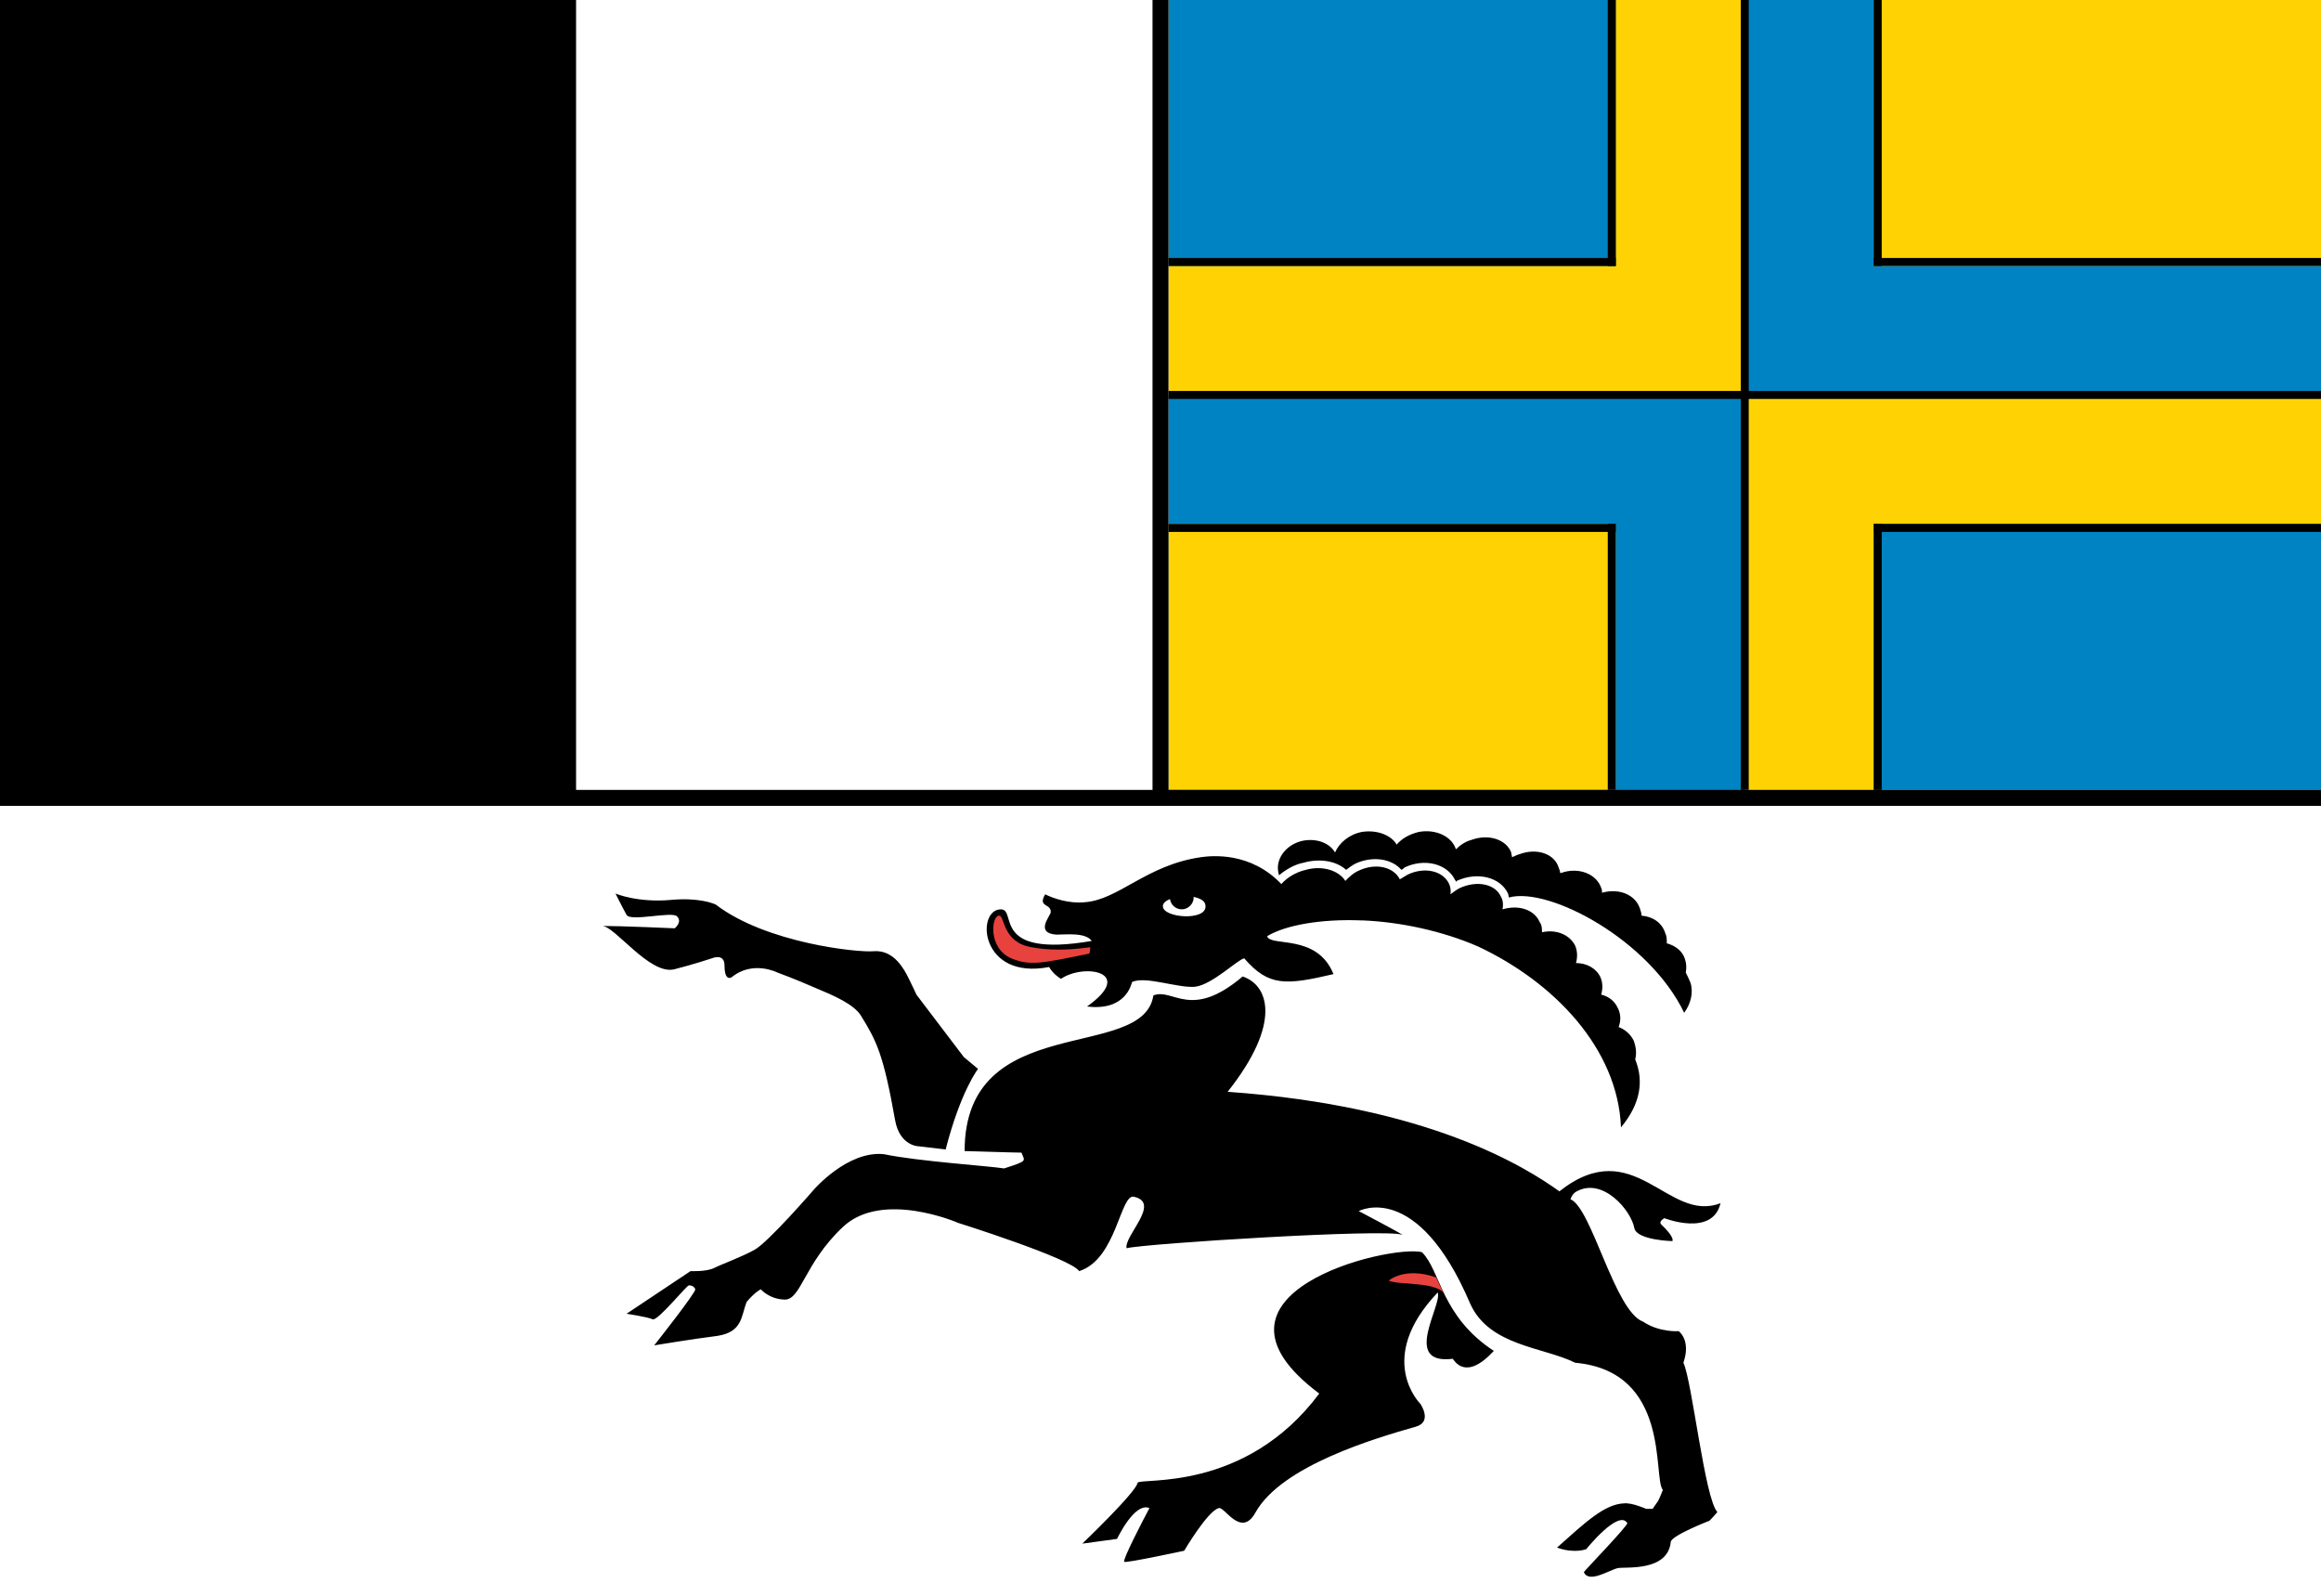 <?xml version="1.0"?>
<svg xmlns="http://www.w3.org/2000/svg" xmlns:xlink="http://www.w3.org/1999/xlink" version="1.1" width="576" height="396" viewBox="0 0 576 396">
<!-- Generated by Kreative Vexillo v1.0 -->
<style>
.black{fill:rgb(0,0,0);}
.blue{fill:rgb(0,131,194);}
.red{fill:rgb(232,66,63);}
.white{fill:rgb(255,255,255);}
.yellow{fill:rgb(255,211,3);}
</style>
<defs>
<path id="e1" d="M 0.601 -0.179 C 0.603 -0.187 0.602 -0.195 0.599 -0.203 C 0.595 -0.211 0.588 -0.217 0.58 -0.22 C 0.583 -0.228 0.583 -0.236 0.579 -0.244 C 0.575 -0.253 0.567 -0.259 0.558 -0.261 C 0.56 -0.269 0.56 -0.276 0.557 -0.283 C 0.552 -0.294 0.54 -0.301 0.526 -0.301 C 0.528 -0.308 0.528 -0.316 0.525 -0.323 C 0.518 -0.337 0.501 -0.344 0.483 -0.34 C 0.483 -0.344 0.483 -0.349 0.48 -0.353 C 0.473 -0.369 0.453 -0.375 0.433 -0.369 C 0.434 -0.374 0.434 -0.38 0.431 -0.385 C 0.424 -0.401 0.401 -0.406 0.379 -0.396 C 0.375 -0.394 0.371 -0.391 0.367 -0.388 C 0.368 -0.393 0.367 -0.398 0.365 -0.402 C 0.357 -0.418 0.334 -0.423 0.313 -0.413 C 0.31 -0.411 0.306 -0.409 0.303 -0.407 V -0.407 C 0.295 -0.423 0.272 -0.428 0.251 -0.418 C 0.244 -0.415 0.239 -0.41 0.234 -0.405 C 0.226 -0.418 0.205 -0.425 0.184 -0.419 C 0.171 -0.416 0.16 -0.409 0.153 -0.401 C 0.153 -0.401 0.153 -0.401 0.153 -0.401 C 0.114 -0.442 0.065 -0.437 0.051 -0.435 C -0.018 -0.425 -0.053 -0.381 -0.096 -0.378 C -0.116 -0.376 -0.136 -0.383 -0.146 -0.388 C -0.156 -0.371 -0.138 -0.377 -0.139 -0.365 C -0.14 -0.36 -0.159 -0.339 -0.132 -0.337 C -0.119 -0.337 -0.095 -0.34 -0.087 -0.329 C -0.216 -0.307 -0.181 -0.369 -0.202 -0.369 C -0.234 -0.369 -0.229 -0.279 -0.141 -0.296 C -0.137 -0.289 -0.131 -0.284 -0.126 -0.281 C -0.097 -0.301 -0.031 -0.29 -0.093 -0.246 C -0.044 -0.24 -0.037 -0.274 -0.036 -0.277 C -0.019 -0.285 0.022 -0.269 0.044 -0.271 C 0.066 -0.274 0.097 -0.305 0.106 -0.307 C 0.137 -0.271 0.159 -0.273 0.219 -0.287 C 0.198 -0.339 0.139 -0.321 0.135 -0.335 C 0.158 -0.349 0.203 -0.357 0.254 -0.355 C 0.255 -0.355 0.256 -0.355 0.256 -0.355 C 0.303 -0.353 0.356 -0.342 0.402 -0.322 C 0.498 -0.277 0.579 -0.193 0.583 -0.093 C 0.608 -0.123 0.612 -0.152 0.601 -0.179 M 0.003 -0.373 C 0.003 -0.377 0.007 -0.38 0.012 -0.382 C 0.013 -0.375 0.019 -0.369 0.027 -0.369 C 0.035 -0.369 0.042 -0.376 0.042 -0.384 C 0.042 -0.384 0.042 -0.385 0.041 -0.385 C 0.05 -0.383 0.057 -0.38 0.057 -0.373 C 0.058 -0.354 0.003 -0.358 0.003 -0.373 M -0.249 -0.182 L -0.231 -0.167 C -0.231 -0.167 -0.253 -0.139 -0.272 -0.065 C -0.29 -0.067 -0.306 -0.069 -0.306 -0.069 S -0.33 -0.069 -0.336 -0.102 C -0.351 -0.187 -0.36 -0.203 -0.379 -0.234 C -0.388 -0.249 -0.414 -0.26 -0.438 -0.27 C -0.463 -0.281 -0.485 -0.289 -0.485 -0.289 S -0.516 -0.305 -0.543 -0.283 C -0.546 -0.281 -0.552 -0.281 -0.552 -0.298 C -0.552 -0.314 -0.568 -0.307 -0.568 -0.307 S -0.592 -0.299 -0.616 -0.293 C -0.647 -0.286 -0.691 -0.348 -0.707 -0.348 C -0.683 -0.348 -0.615 -0.345 -0.615 -0.345 S -0.605 -0.353 -0.612 -0.36 C -0.618 -0.367 -0.671 -0.353 -0.676 -0.362 C -0.681 -0.371 -0.69 -0.389 -0.69 -0.389 S -0.662 -0.377 -0.619 -0.381 C -0.586 -0.384 -0.567 -0.377 -0.563 -0.375 C -0.499 -0.326 -0.382 -0.314 -0.363 -0.316 C -0.337 -0.318 -0.324 -0.292 -0.319 -0.282 C -0.313 -0.27 -0.309 -0.261 -0.309 -0.261 M 0.671 -0.276 C 0.669 -0.281 0.667 -0.285 0.665 -0.289 C 0.666 -0.294 0.666 -0.3 0.664 -0.306 C 0.661 -0.316 0.652 -0.323 0.641 -0.326 C 0.641 -0.331 0.641 -0.335 0.639 -0.339 C 0.635 -0.352 0.623 -0.36 0.609 -0.361 C 0.609 -0.364 0.608 -0.367 0.607 -0.37 C 0.601 -0.388 0.58 -0.396 0.559 -0.39 C 0.559 -0.392 0.559 -0.394 0.558 -0.396 C 0.552 -0.414 0.529 -0.423 0.507 -0.415 C 0.507 -0.415 0.506 -0.415 0.506 -0.415 C 0.506 -0.417 0.505 -0.42 0.504 -0.422 C 0.499 -0.439 0.477 -0.447 0.455 -0.439 C 0.451 -0.438 0.448 -0.436 0.445 -0.435 C 0.445 -0.437 0.444 -0.439 0.444 -0.441 C 0.438 -0.457 0.416 -0.465 0.394 -0.457 C 0.386 -0.455 0.379 -0.45 0.374 -0.445 C 0.369 -0.461 0.349 -0.471 0.327 -0.467 C 0.315 -0.464 0.306 -0.459 0.299 -0.451 C 0.292 -0.463 0.274 -0.47 0.255 -0.467 C 0.239 -0.464 0.226 -0.453 0.221 -0.441 C 0.214 -0.453 0.198 -0.459 0.181 -0.456 C 0.16 -0.452 0.146 -0.434 0.149 -0.417 C 0.149 -0.415 0.15 -0.414 0.15 -0.412 C 0.158 -0.419 0.17 -0.426 0.181 -0.428 C 0.202 -0.434 0.223 -0.43 0.235 -0.419 C 0.239 -0.422 0.243 -0.425 0.247 -0.427 C 0.269 -0.437 0.293 -0.433 0.305 -0.419 C 0.307 -0.42 0.308 -0.421 0.309 -0.422 C 0.334 -0.434 0.363 -0.427 0.373 -0.406 C 0.374 -0.405 0.374 -0.405 0.374 -0.404 C 0.374 -0.404 0.375 -0.404 0.375 -0.405 C 0.401 -0.417 0.43 -0.41 0.44 -0.389 C 0.44 -0.388 0.441 -0.386 0.441 -0.384 C 0.492 -0.398 0.619 -0.33 0.663 -0.238 C 0.671 -0.249 0.675 -0.263 0.671 -0.276 M -0.676 0.143 C -0.676 0.143 -0.649 0.147 -0.643 0.15 C -0.637 0.153 -0.6 0.107 -0.597 0.107 C -0.593 0.107 -0.59 0.109 -0.589 0.112 C -0.588 0.116 -0.641 0.183 -0.641 0.183 S -0.593 0.175 -0.561 0.171 C -0.529 0.166 -0.531 0.146 -0.524 0.128 C -0.513 0.115 -0.506 0.112 -0.506 0.112 S -0.496 0.124 -0.477 0.125 C -0.455 0.127 -0.452 0.08 -0.402 0.033 C -0.352 -0.014 -0.256 0.028 -0.256 0.028 S -0.113 0.073 -0.103 0.089 C -0.055 0.074 -0.051 -0.011 -0.033 -0.005 C 5.00001E-4 0.003 -0.046 0.044 -0.043 0.06 C -0.018 0.054 0.285 0.035 0.306 0.043 C 0.308 0.043 0.251 0.013 0.251 0.013 S 0.325 -0.027 0.392 0.13 C 0.416 0.184 0.485 0.185 0.525 0.205 C 0.647 0.216 0.623 0.351 0.636 0.366 C 0.633 0.374 0.63 0.38 0.63 0.38 L 0.623 0.39 H 0.615 C 0.615 0.39 0.597 0.382 0.587 0.383 C 0.562 0.384 0.538 0.407 0.502 0.439 C 0.524 0.447 0.539 0.441 0.539 0.441 S 0.58 0.39 0.591 0.408 C 0.592 0.411 0.539 0.466 0.536 0.47 C 0.542 0.485 0.569 0.467 0.579 0.465 C 0.588 0.463 0.642 0.47 0.646 0.432 C 0.646 0.424 0.695 0.405 0.695 0.405 S 0.701 0.399 0.705 0.394 C 0.689 0.377 0.673 0.228 0.662 0.205 C 0.672 0.176 0.656 0.165 0.656 0.165 S 0.632 0.167 0.611 0.153 C 0.575 0.14 0.546 0.009 0.519 -0.002 C 0.521 -0.007 0.523 -0.01 0.527 -0.012 C 0.56 -0.03 0.596 0.012 0.6 0.035 C 0.604 0.05 0.648 0.051 0.648 0.051 S 0.652 0.047 0.634 0.03 C 0.63 0.026 0.638 0.022 0.638 0.022 S 0.699 0.046 0.709 0.003 C 0.642 0.029 0.6 -0.087 0.505 -0.012 C 0.463 -0.042 0.341 -0.12 0.085 -0.138 C 0.154 -0.225 0.137 -0.273 0.104 -0.284 C 0.038 -0.228 0.016 -0.27 -0.009 -0.26 C -0.022 -0.175 -0.248 -0.242 -0.248 -0.063 C -0.244 -0.063 -0.185 -0.061 -0.176 -0.061 C -0.172 -0.05 -0.167 -0.051 -0.198 -0.041 C -0.216 -0.044 -0.307 -0.05 -0.35 -0.059 C -0.396 -0.064 -0.439 -0.014 -0.439 -0.014 S -0.497 0.053 -0.514 0.062 C -0.53 0.071 -0.555 0.08 -0.565 0.085 C -0.575 0.09 -0.595 0.089 -0.595 0.089 L -0.676 0.143 Z M 0.331 0.065 C 0.355 0.089 0.355 0.146 0.422 0.19 C 0.386 0.229 0.372 0.202 0.37 0.2 C 0.305 0.208 0.357 0.132 0.351 0.116 C 0.271 0.2 0.329 0.257 0.329 0.257 S 0.345 0.28 0.323 0.286 C 0.274 0.3 0.153 0.335 0.12 0.395 C 0.102 0.427 0.081 0.387 0.074 0.389 C 0.06 0.392 0.03 0.443 0.03 0.443 S -0.044 0.459 -0.046 0.457 C -0.048 0.454 -0.023 0.406 -0.014 0.389 C -0.033 0.381 -0.055 0.428 -0.055 0.428 L -0.099 0.434 C -0.099 0.434 -0.031 0.369 -0.029 0.357 C -0.026 0.35 0.107 0.37 0.201 0.244 C 0.031 0.117 0.29 0.055 0.331 0.065"/>
<path id="e2" d="M 0.289 0.101 C 0.289 0.101 0.309 0.083 0.349 0.097 C 0.353 0.105 0.353 0.107 0.359 0.117 C 0.347 0.102 0.302 0.107 0.289 0.101 M -0.204 -0.361 C -0.197 -0.36 -0.2 -0.327 -0.163 -0.321 C -0.142 -0.317 -0.118 -0.317 -0.089 -0.321 C -0.089 -0.318 -0.089 -0.317 -0.09 -0.313 C -0.149 -0.301 -0.165 -0.297 -0.189 -0.307 C -0.219 -0.32 -0.214 -0.362 -0.204 -0.361"/>
<path id="e4" d="M 0.0 -0.5 H 1.0 V 0.5 H 0.0 Z"/>
<path id="e5" d="M 0.5 0.0 V 1.0 H -0.5 V 0.0 Z"/>
</defs>
<g>
<rect x="0" y="0" width="576" height="396" class="white"/>
<g>
<rect x="0" y="0" width="143.01" height="198" class="black"/>
<rect x="143.01" y="0" width="143.01" height="198" class="white"/>
</g>
<g>
<rect x="289.98" y="0" width="143.01" height="98.01" class="yellow"/>
<rect x="432.99" y="0" width="143.01" height="98.01" class="blue"/>
</g>
<g>
<rect x="289.98" y="98.01" width="143.01" height="99.99" class="blue"/>
<rect x="432.99" y="98.01" width="143.01" height="99.99" class="yellow"/>
</g>
<rect x="289.98" y="0" width="111" height="66" class="blue"/>
<rect x="465" y="0" width="111" height="66" class="yellow"/>
<rect x="289.98" y="130.02" width="111" height="66" class="yellow"/>
<rect x="465" y="130.02" width="111" height="66" class="blue"/>
<use xlink:href="#e4" transform="translate(289.98 65.01) scale(111 1.98) rotate(0)" class="black"/>
<use xlink:href="#e4" transform="translate(289.98 131.01) scale(111 1.98) rotate(0)" class="black"/>
<use xlink:href="#e4" transform="translate(465 65.01) scale(111 1.98) rotate(0)" class="black"/>
<use xlink:href="#e4" transform="translate(465 131.01) scale(111 1.98) rotate(0)" class="black"/>
<use xlink:href="#e5" transform="translate(399.99 0) scale(1.98 66) rotate(0)" class="black"/>
<use xlink:href="#e5" transform="translate(465.99 0) scale(1.98 66) rotate(0)" class="black"/>
<use xlink:href="#e5" transform="translate(399.99 130.02) scale(1.98 66) rotate(0)" class="black"/>
<use xlink:href="#e5" transform="translate(465.99 130.02) scale(1.98 66) rotate(0)" class="black"/>
<use xlink:href="#e4" transform="translate(289.98 98.01) scale(286.02 1.98) rotate(0)" class="black"/>
<use xlink:href="#e5" transform="translate(432.99 0) scale(1.98 196.02) rotate(0)" class="black"/>
<use xlink:href="#e1" transform="translate(288 297.99) scale(196.02 196.02) rotate(0)" class="black"/>
<use xlink:href="#e2" transform="translate(288 297.99) scale(196.02 196.02) rotate(0)" class="red"/>
<use xlink:href="#e4" transform="translate(0 198) scale(576 3.96) rotate(0)" class="black"/>
<use xlink:href="#e5" transform="translate(288 0) scale(3.96 198) rotate(0)" class="black"/>
</g>
</svg>
